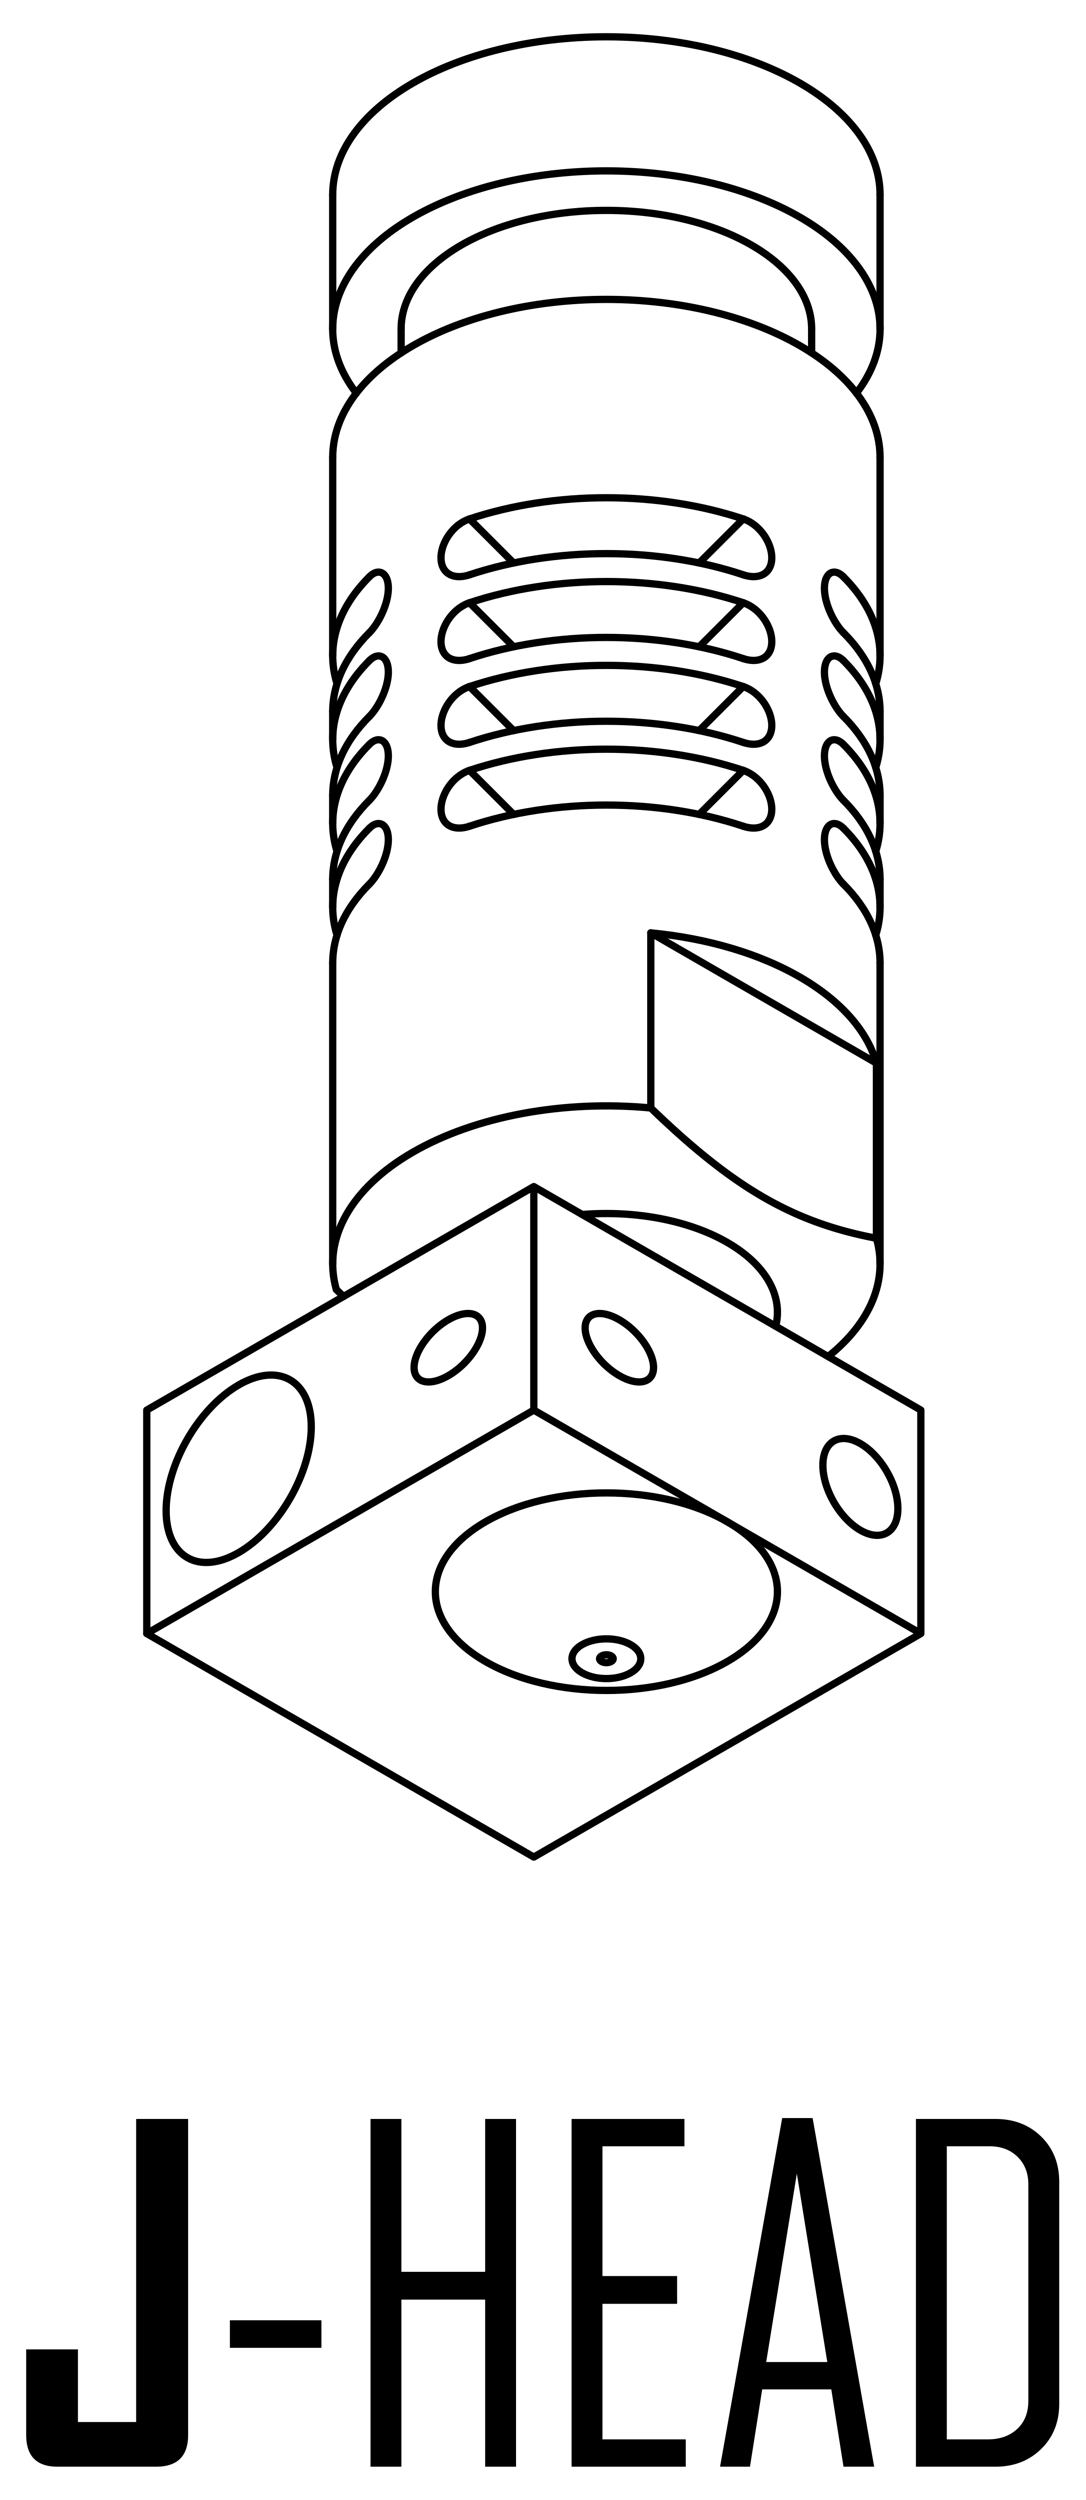 <?xml version="1.0" encoding="utf-8"?>
<!-- Generator: Adobe Illustrator 22.1.0, SVG Export Plug-In . SVG Version: 6.00 Build 0)  -->
<svg version="1.1" id="Layer_1" xmlns="http://www.w3.org/2000/svg" xmlns:xlink="http://www.w3.org/1999/xlink" x="0px" y="0px"
	 viewBox="0 0 845.745 1946.69" style="enable-background:new 0 0 845.745 1946.69;" xml:space="preserve">
<style type="text/css">
	.st0{fill:none;stroke:#000000;stroke-width:5.669;stroke-linecap:round;stroke-linejoin:round;stroke-miterlimit:10;}
</style>
<polygon style="fill:none;" points="-431.715,943.299 -424.362,943.299 -424.362,943.299 -431.715,943.299 "/>
<g>
	<path class="st0" d="M468.468,1293.7c2.08,1.202,5.453,1.202,7.533,0c2.08-1.202,2.08-3.15,0-4.351
		c-2.08-1.202-5.453-1.202-7.533,0C466.388,1290.55,466.388,1292.498,468.468,1293.7"/>
	<path class="st0" d="M699.238,1174.605c0.001-18.621-13.07-41.263-29.197-50.574c-16.126-9.31-29.2-1.763-29.202,16.858
		c-0.001,18.621,13.07,41.263,29.197,50.574C686.162,1200.774,699.236,1193.226,699.238,1174.605"/>
	<polyline class="st0" points="322.474,1064.756 322.482,1064.291 322.499,1063.822 322.529,1063.344 322.571,1062.862 
		322.622,1062.371 322.69,1061.876 322.766,1061.377 322.854,1060.87 322.956,1060.358 323.07,1059.842 323.193,1059.322 
		323.328,1058.797 323.476,1058.269 323.633,1057.736 323.806,1057.198 323.988,1056.657 324.178,1056.116 324.381,1055.566 
		324.597,1055.021 324.825,1054.466 325.062,1053.912 325.307,1053.354 325.565,1052.796 325.836,1052.238 326.115,1051.675 
		326.403,1051.117 326.703,1050.554 327.012,1049.988 327.333,1049.425 327.663,1048.863 328.002,1048.3 328.348,1047.738 
		328.708,1047.175 329.076,1046.613 329.448,1046.054 329.833,1045.496 330.226,1044.938 330.628,1044.384 331.038,1043.83 
		331.457,1043.28 331.884,1042.734 332.315,1042.189 332.759,1041.647 333.208,1041.11 333.66,1040.578 334.125,1040.045 
		334.595,1039.52 335.069,1039 335.551,1038.484 336.041,1037.972 336.532,1037.465 337.035,1036.961 337.539,1036.467 
		338.05,1035.976 338.562,1035.494 339.082,1035.016 339.607,1034.542 340.135,1034.077 340.668,1033.62 341.205,1033.168 
		341.747,1032.724 342.288,1032.288 342.834,1031.861 343.383,1031.438 343.938,1031.028 344.491,1030.622 345.046,1030.224 
		345.604,1029.839 346.162,1029.459 346.725,1029.091 347.287,1028.727 347.85,1028.376 348.412,1028.033 348.975,1027.703 
		349.537,1027.378 350.104,1027.065 350.666,1026.765 351.229,1026.469 351.787,1026.185 352.35,1025.915 352.908,1025.652 
		353.466,1025.403 354.02,1025.162 354.574,1024.933 355.124,1024.714 355.67,1024.506 356.215,1024.307 356.756,1024.121 
		357.294,1023.948 357.831,1023.787 358.359,1023.635 358.888,1023.495 359.408,1023.368 359.924,1023.25 360.44,1023.144 
		360.948,1023.051 361.447,1022.971 361.946,1022.903 362.436,1022.844 362.923,1022.798 363.401,1022.764 363.874,1022.743 
		364.34,1022.734 364.796,1022.734 365.249,1022.747 365.693,1022.772 366.133,1022.81 366.564,1022.861 366.983,1022.924 
		367.397,1022.996 367.803,1023.081 368.201,1023.178 368.59,1023.284 368.971,1023.407 369.343,1023.538 369.702,1023.681 
		370.058,1023.838 370.4,1024.003 370.734,1024.181 371.06,1024.371 371.373,1024.57 371.677,1024.781 371.973,1025.001 
		372.257,1025.234 372.532,1025.479 372.794,1025.733 373.048,1025.999 373.289,1026.274 373.521,1026.562 373.741,1026.858 
		373.953,1027.162 374.151,1027.479 374.338,1027.805 374.515,1028.139 374.676,1028.486 374.832,1028.841 374.972,1029.205 
		375.103,1029.577 375.221,1029.958 375.327,1030.351 375.424,1030.749 375.505,1031.155 375.577,1031.569 375.636,1031.992 
		375.682,1032.423 375.721,1032.863 375.742,1033.307 375.754,1033.764 375.754,1034.221 375.742,1034.69 375.721,1035.164 
		375.682,1035.642 375.636,1036.128 375.577,1036.623 375.505,1037.118 375.424,1037.621 375.327,1038.129 375.221,1038.645 
		375.103,1039.161 374.972,1039.685 374.832,1040.214 374.676,1040.742 374.515,1041.28 374.338,1041.817 374.151,1042.358 
		373.953,1042.904 373.741,1043.453 373.521,1044.003 373.289,1044.557 373.048,1045.111 372.794,1045.67 372.532,1046.228 
		372.257,1046.79 371.973,1047.349 371.677,1047.911 371.373,1048.474 371.06,1049.04 370.734,1049.603 370.4,1050.165 
		370.058,1050.728 369.702,1051.29 369.343,1051.853 368.971,1052.415 368.59,1052.974 368.201,1053.532 367.803,1054.086 
		367.397,1054.64 366.983,1055.19 366.564,1055.739 366.133,1056.285 365.693,1056.826 365.249,1057.368 364.796,1057.905 
		364.34,1058.433 363.874,1058.962 363.401,1059.487 362.923,1060.007 362.436,1060.519 361.946,1061.03 361.447,1061.534 
		360.948,1062.033 360.44,1062.527 359.924,1063.014 359.408,1063.496 358.888,1063.97 358.359,1064.435 357.831,1064.9 
		357.294,1065.353 356.756,1065.801 356.215,1066.241 355.67,1066.672 355.124,1067.099 354.574,1067.514 354.02,1067.924 
		353.466,1068.322 352.908,1068.715 352.35,1069.1 351.787,1069.472 351.229,1069.84 350.666,1070.195 350.104,1070.542 
		349.537,1070.88 348.975,1071.206 348.412,1071.523 347.85,1071.832 347.287,1072.132 346.725,1072.42 346.162,1072.695 
		345.604,1072.965 345.046,1073.219 344.491,1073.464 343.938,1073.701 343.383,1073.925 342.834,1074.137 342.288,1074.34 
		341.747,1074.53 341.205,1074.712 340.668,1074.881 340.135,1075.038 339.607,1075.182 339.082,1075.317 338.562,1075.439 
		338.05,1075.549 337.539,1075.647 337.035,1075.735 336.532,1075.812 336.041,1075.875 335.551,1075.926 335.069,1075.968 
		334.595,1075.994 334.125,1076.01 333.66,1076.015 333.208,1076.006 332.759,1075.985 332.315,1075.955 331.884,1075.913 
		331.457,1075.854 331.038,1075.791 330.628,1075.71 330.226,1075.617 329.833,1075.516 329.448,1075.401 329.076,1075.275 
		328.708,1075.139 328.348,1074.987 328.002,1074.826 327.663,1074.657 327.333,1074.471 327.012,1074.276 326.703,1074.073 
		326.403,1073.858 326.115,1073.629 325.836,1073.388 325.565,1073.139 325.307,1072.881 325.062,1072.61 324.825,1072.331 
		324.597,1072.039 324.381,1071.739 324.178,1071.426 323.988,1071.104 323.806,1070.775 323.633,1070.432 323.476,1070.085 
		323.328,1069.726 323.193,1069.358 323.07,1068.977 322.956,1068.592 322.854,1068.199 322.766,1067.797 322.69,1067.383 
		322.622,1066.964 322.571,1066.537 322.529,1066.101 322.499,1065.661 322.482,1065.213 322.474,1064.756 	"/>
	<polyline class="st0" points="508.964,1064.756 508.956,1065.213 508.939,1065.661 508.909,1066.101 508.867,1066.537 
		508.816,1066.964 508.749,1067.383 508.672,1067.797 508.584,1068.199 508.482,1068.592 508.368,1068.977 508.245,1069.358 
		508.11,1069.726 507.962,1070.085 507.805,1070.432 507.632,1070.775 507.45,1071.104 507.26,1071.426 507.057,1071.739 
		506.841,1072.039 506.613,1072.331 506.376,1072.61 506.131,1072.881 505.873,1073.139 505.602,1073.388 505.323,1073.629 
		505.035,1073.858 504.735,1074.073 504.426,1074.276 504.105,1074.471 503.775,1074.657 503.437,1074.826 503.09,1074.987 
		502.73,1075.139 502.362,1075.275 501.99,1075.401 501.605,1075.516 501.212,1075.617 500.81,1075.71 500.4,1075.791 
		499.981,1075.854 499.554,1075.913 499.123,1075.955 498.679,1075.985 498.23,1076.006 497.778,1076.015 497.313,1076.01 
		496.843,1075.994 496.369,1075.968 495.887,1075.926 495.397,1075.875 494.906,1075.812 494.403,1075.735 493.899,1075.647 
		493.388,1075.549 492.876,1075.439 492.356,1075.317 491.831,1075.182 491.303,1075.038 490.77,1074.881 490.233,1074.712 
		489.691,1074.53 489.15,1074.34 488.604,1074.137 488.055,1073.925 487.501,1073.701 486.947,1073.464 486.393,1073.219 
		485.834,1072.965 485.276,1072.695 484.714,1072.42 484.151,1072.132 483.588,1071.832 483.026,1071.523 482.464,1071.206 
		481.901,1070.88 481.334,1070.542 480.772,1070.195 480.209,1069.84 479.651,1069.472 479.089,1069.1 478.53,1068.715 
		477.972,1068.322 477.418,1067.924 476.864,1067.514 476.314,1067.099 475.769,1066.672 475.223,1066.241 474.682,1065.801 
		474.145,1065.353 473.607,1064.9 473.079,1064.435 472.55,1063.97 472.03,1063.496 471.514,1063.014 470.998,1062.527 
		470.49,1062.033 469.991,1061.534 469.492,1061.03 469.002,1060.519 468.515,1060.007 468.037,1059.487 467.564,1058.962 
		467.099,1058.433 466.642,1057.905 466.189,1057.368 465.745,1056.826 465.305,1056.285 464.874,1055.739 464.455,1055.19 
		464.041,1054.64 463.635,1054.086 463.237,1053.532 462.848,1052.974 462.467,1052.415 462.095,1051.853 461.736,1051.29 
		461.381,1050.728 461.038,1050.165 460.704,1049.603 460.378,1049.04 460.065,1048.474 459.761,1047.911 459.465,1047.349 
		459.181,1046.79 458.906,1046.228 458.644,1045.67 458.39,1045.111 458.149,1044.557 457.917,1044.003 457.697,1043.453 
		457.485,1042.904 457.287,1042.358 457.1,1041.817 456.923,1041.28 456.762,1040.742 456.606,1040.214 456.466,1039.685 
		456.335,1039.161 456.217,1038.645 456.111,1038.129 456.014,1037.621 455.933,1037.118 455.861,1036.623 455.802,1036.128 
		455.756,1035.642 455.717,1035.164 455.696,1034.69 455.684,1034.221 455.684,1033.764 455.696,1033.307 455.717,1032.863 
		455.756,1032.423 455.802,1031.992 455.861,1031.569 455.933,1031.155 456.014,1030.749 456.111,1030.351 456.217,1029.958 
		456.335,1029.577 456.466,1029.205 456.606,1028.841 456.762,1028.486 456.923,1028.139 457.1,1027.805 457.287,1027.479 
		457.485,1027.162 457.697,1026.858 457.917,1026.562 458.149,1026.274 458.39,1025.999 458.644,1025.733 458.906,1025.479 
		459.181,1025.234 459.465,1025.001 459.761,1024.781 460.065,1024.57 460.378,1024.371 460.704,1024.181 461.038,1024.003 
		461.381,1023.838 461.736,1023.681 462.095,1023.538 462.467,1023.407 462.848,1023.284 463.237,1023.178 463.635,1023.081 
		464.041,1022.996 464.455,1022.924 464.874,1022.861 465.305,1022.81 465.745,1022.772 466.189,1022.747 466.642,1022.734 
		467.099,1022.734 467.564,1022.743 468.037,1022.764 468.515,1022.798 469.002,1022.844 469.492,1022.903 469.991,1022.971 
		470.49,1023.051 470.998,1023.144 471.514,1023.25 472.03,1023.368 472.55,1023.495 473.079,1023.635 473.607,1023.787 
		474.145,1023.948 474.682,1024.121 475.223,1024.307 475.769,1024.506 476.314,1024.714 476.864,1024.933 477.418,1025.162 
		477.972,1025.403 478.53,1025.652 479.089,1025.915 479.651,1026.185 480.209,1026.469 480.772,1026.765 481.334,1027.065 
		481.901,1027.378 482.464,1027.703 483.026,1028.033 483.588,1028.376 484.151,1028.727 484.714,1029.091 485.276,1029.459 
		485.834,1029.839 486.393,1030.224 486.947,1030.622 487.501,1031.028 488.055,1031.438 488.604,1031.861 489.15,1032.288 
		489.691,1032.724 490.233,1033.168 490.77,1033.62 491.303,1034.077 491.831,1034.542 492.356,1035.016 492.876,1035.494 
		493.388,1035.976 493.899,1036.467 494.403,1036.961 494.906,1037.465 495.397,1037.972 495.887,1038.484 496.369,1039 
		496.843,1039.52 497.313,1040.045 497.778,1040.578 498.23,1041.11 498.679,1041.647 499.123,1042.189 499.554,1042.734 
		499.981,1043.28 500.4,1043.83 500.81,1044.384 501.212,1044.938 501.605,1045.496 501.99,1046.054 502.362,1046.613 
		502.73,1047.175 503.09,1047.738 503.437,1048.3 503.775,1048.863 504.105,1049.425 504.426,1049.988 504.735,1050.554 
		505.035,1051.117 505.323,1051.675 505.602,1052.238 505.873,1052.796 506.131,1053.354 506.376,1053.912 506.613,1054.466 
		506.841,1055.021 507.057,1055.566 507.26,1056.116 507.45,1056.657 507.632,1057.198 507.805,1057.736 507.962,1058.269 
		508.11,1058.797 508.245,1059.322 508.368,1059.842 508.482,1060.358 508.584,1060.87 508.672,1061.377 508.749,1061.876 
		508.816,1062.371 508.867,1062.862 508.909,1063.344 508.939,1063.822 508.956,1064.291 508.964,1064.756 	"/>
	<path class="st0" d="M242.408,1110.979c-0.001-36.04-25.304-50.648-56.515-32.627s-56.512,61.847-56.511,97.887
		c0.001,36.04,25.304,50.648,56.515,32.626S242.409,1147.019,242.408,1110.979"/>
	<path class="st0" d="M453.288,1302.462c10.464,6.041,27.429,6.041,37.893,0c10.464-6.041,10.464-15.835,0-21.876
		c-10.464-6.041-27.429-6.041-37.893,0C442.824,1286.627,442.824,1296.421,453.288,1302.462"/>
	<path class="st0" d="M378.043,1293.7c52.021,30.034,136.363,30.034,188.384,0c52.021-30.034,52.021-78.729,0-108.764
		c-52.021-30.034-136.363-30.034-188.384,0C326.022,1214.97,326.022,1263.666,378.043,1293.7"/>
	<polyline class="st0" points="717.13,1271.949 566.423,1184.94 415.721,1097.931 415.721,923.908 717.13,1097.931 717.13,1271.949 
		415.721,1445.967 114.308,1271.949 114.308,1097.931 415.721,923.908 	"/>
	<line class="st0" x1="415.721" y1="1097.931" x2="114.308" y2="1271.949"/>
	<path class="st0" d="M685.364,151.693c0-67.958-95.421-123.049-213.129-123.049S259.106,83.736,259.106,151.693"/>
	<path class="st0" d="M666.955,306.132c39.776-51.607,13.585-112.222-63.516-146.995s-185.307-34.773-262.408,0
		s-103.292,95.388-63.516,146.995"/>
	<path class="st0" d="M632.083,256.106c0-50.97-71.566-92.289-159.848-92.289s-159.848,41.319-159.848,92.289"/>
	<path class="st0" d="M604.104,1032.669c5.929-23.964-8.029-48.141-37.677-65.258c-29.647-17.117-71.523-25.176-113.03-21.753"/>
	<path class="st0" d="M506.818,862.7c-67.757-6.433-136.733,6.376-185.288,34.409c-48.555,28.033-70.742,67.856-59.599,106.975"/>
	<polyline class="st0" points="267.535,1009.463 266.846,1008.807 266.152,1008.143 265.455,1007.479 264.757,1006.811 
		264.055,1006.138 263.348,1005.462 262.642,1004.777 261.927,1004.091 	"/>
	<path class="st0" d="M644.919,1056.239c33.296-26.574,46.838-59.723,37.62-92.087"/>
	<polyline class="st0" points="506.828,862.702 507.67,863.514 508.507,864.322 509.341,865.121 510.174,865.916 510.998,866.703 
		511.819,867.485 512.639,868.264 513.451,869.038 514.264,869.803 515.071,870.56 515.871,871.317 516.67,872.066 517.469,872.806 
		518.26,873.546 519.047,874.278 519.833,875.005 520.616,875.728 521.394,876.443 522.168,877.154 522.938,877.86 523.707,878.562 
		524.473,879.26 525.234,879.949 525.991,880.639 526.748,881.319 527.501,881.996 528.25,882.669 528.998,883.337 529.743,884.001 
		530.483,884.656 531.223,885.312 531.959,885.959 532.69,886.606 533.418,887.245 534.145,887.883 534.873,888.513 
		536.315,889.765 537.745,890.996 539.17,892.214 540.582,893.415 541.986,894.599 543.378,895.767 544.765,896.921 
		546.144,898.059 547.514,899.184 548.876,900.292 550.229,901.387 551.578,902.466 552.919,903.532 554.251,904.585 
		555.579,905.625 556.903,906.653 558.219,907.664 559.525,908.666 560.828,909.656 562.126,910.633 563.421,911.597 
		564.71,912.548 565.992,913.487 567.269,914.418 568.546,915.331 569.815,916.241 571.084,917.133 572.349,918.021 
		573.605,918.892 574.861,919.755 576.117,920.61 577.364,921.451 578.616,922.284 579.86,923.109 581.103,923.921 582.342,924.725 
		583.581,925.52 584.821,926.302 586.056,927.08 587.291,927.846 588.526,928.603 589.756,929.351 590.991,930.092 592.222,930.823 
		593.453,931.546 594.683,932.261 595.914,932.967 597.145,933.665 598.376,934.359 599.606,935.04 600.841,935.712 
		602.072,936.381 603.307,937.04 604.546,937.692 605.781,938.334 607.02,938.973 608.264,939.603 609.507,940.225 610.75,940.838 
		611.998,941.447 613.25,942.048 614.502,942.644 615.758,943.232 617.018,943.811 618.283,944.387 619.547,944.953 620.82,945.512 
		622.093,946.07 623.375,946.615 624.656,947.157 625.946,947.694 627.236,948.223 628.535,948.747 629.837,949.263 
		631.148,949.775 632.464,950.278 633.783,950.777 635.111,951.268 636.448,951.758 637.784,952.236 639.133,952.714 
		640.487,953.183 641.853,953.649 643.219,954.105 644.597,954.558 645.985,955.006 647.38,955.45 648.784,955.886 650.197,956.317 
		651.618,956.74 653.052,957.163 654.494,957.578 655.217,957.781 655.945,957.984 656.676,958.187 657.408,958.39 658.144,958.589 
		658.88,958.787 659.624,958.986 660.368,959.181 661.113,959.375 661.861,959.57 662.614,959.764 663.371,959.955 664.133,960.141 
		664.894,960.331 665.659,960.517 666.425,960.703 667.199,960.889 667.973,961.071 668.751,961.253 669.533,961.435 
		670.316,961.612 671.107,961.79 671.898,961.968 672.693,962.141 673.492,962.319 674.296,962.488 675.103,962.661 
		675.911,962.831 676.727,963 677.544,963.169 678.368,963.334 679.193,963.499 680.022,963.664 680.859,963.824 681.697,963.989 
		682.538,964.146 	"/>
	<path class="st0" d="M685.364,356.167c0-67.958-95.421-123.049-213.129-123.049s-213.129,55.091-213.129,123.049"/>
	<path class="st0" d="M287.657,449.091c-25.169,25.171-34.093,54.672-25.192,83.278"/>
	<polyline class="st0" points="287.658,449.086 287.971,448.778 288.293,448.482 288.618,448.198 288.944,447.923 289.274,447.661 
		289.604,447.412 289.938,447.179 290.276,446.955 290.61,446.748 290.949,446.553 291.287,446.375 291.625,446.211 
		291.964,446.062 292.298,445.931 292.467,445.872 292.636,445.817 292.801,445.762 292.97,445.716 293.135,445.673 293.3,445.635 
		293.465,445.597 293.63,445.568 293.956,445.517 294.281,445.487 294.603,445.47 294.92,445.47 295.233,445.483 295.538,445.513 
		295.842,445.559 296.138,445.618 296.434,445.695 296.717,445.783 297.001,445.885 297.272,446.003 297.538,446.134 297.8,446.282 
		298.054,446.439 298.303,446.617 298.549,446.807 298.79,447.014 299.027,447.234 299.259,447.471 299.483,447.72 299.703,447.987 
		299.915,448.266 300.122,448.562 300.321,448.871 300.515,449.192 300.697,449.526 300.875,449.877 300.959,450.059 
		301.04,450.241 301.12,450.427 301.196,450.617 301.272,450.812 301.344,451.007 301.416,451.209 301.484,451.413 301.615,451.823 
		301.733,452.25 301.843,452.686 301.945,453.134 302.038,453.586 302.118,454.052 302.19,454.525 302.254,455.003 302.304,455.489 
		302.347,455.984 302.38,456.479 302.406,456.982 302.423,457.49 302.427,458.002 302.423,458.522 302.406,459.051 302.38,459.588 
		302.347,460.137 302.304,460.696 302.254,461.263 302.19,461.838 302.118,462.421 302.038,463.009 301.945,463.606 
		301.843,464.206 301.733,464.811 301.615,465.424 301.484,466.037 301.416,466.346 301.344,466.655 301.272,466.964 
		301.196,467.276 301.12,467.585 301.04,467.898 300.959,468.207 300.875,468.52 300.697,469.146 300.515,469.772 300.321,470.393 
		300.122,471.015 299.915,471.637 299.703,472.259 299.483,472.872 299.259,473.485 299.027,474.094 298.79,474.695 
		298.549,475.291 298.303,475.883 298.054,476.467 297.8,477.042 297.538,477.617 297.272,478.188 297.001,478.763 296.717,479.334 
		296.434,479.905 296.138,480.476 295.842,481.043 295.538,481.605 295.233,482.164 294.92,482.718 294.603,483.267 
		294.281,483.809 293.956,484.346 293.63,484.875 293.465,485.137 293.3,485.395 293.135,485.653 292.97,485.907 292.801,486.16 
		292.636,486.41 292.467,486.655 292.298,486.9 291.964,487.383 291.625,487.856 291.287,488.317 290.949,488.77 290.61,489.21 
		290.276,489.637 289.938,490.051 289.604,490.453 289.274,490.846 288.944,491.223 288.618,491.587 288.293,491.937 
		287.971,492.272 287.658,492.593 	"/>
	<path class="st0" d="M287.657,492.593c-18.704,18.705-28.55,39.923-28.55,61.521"/>
	<path class="st0" d="M287.657,514.349c-25.169,25.171-34.093,54.672-25.192,83.278"/>
	<polyline class="st0" points="287.658,514.344 287.971,514.036 288.293,513.74 288.618,513.452 288.944,513.181 289.274,512.919 
		289.604,512.669 289.938,512.437 290.276,512.213 290.61,512.005 290.949,511.811 291.287,511.633 291.625,511.468 291.964,511.32 
		292.298,511.189 292.467,511.13 292.636,511.071 292.801,511.02 292.97,510.973 293.135,510.931 293.3,510.889 293.465,510.855 
		293.63,510.825 293.956,510.775 294.281,510.745 294.603,510.728 294.92,510.724 295.233,510.741 295.538,510.771 295.842,510.817 
		296.138,510.876 296.434,510.952 296.717,511.041 297.001,511.143 297.272,511.261 297.538,511.392 297.8,511.54 298.054,511.697 
		298.303,511.874 298.549,512.065 298.79,512.268 299.027,512.492 299.259,512.729 299.483,512.978 299.703,513.245 
		299.915,513.524 300.122,513.816 300.321,514.124 300.515,514.45 300.697,514.784 300.875,515.135 300.959,515.317 301.04,515.499 
		301.12,515.685 301.196,515.875 301.272,516.07 301.344,516.264 301.416,516.463 301.484,516.666 301.615,517.081 301.733,517.508 
		301.843,517.943 301.945,518.392 302.038,518.844 302.118,519.309 302.19,519.783 302.254,520.261 302.304,520.747 
		302.347,521.238 302.38,521.737 302.406,522.24 302.423,522.748 302.427,523.26 302.423,523.78 302.406,524.308 302.38,524.846 
		302.347,525.395 302.304,525.954 302.254,526.52 302.19,527.096 302.118,527.679 302.038,528.267 301.945,528.863 301.843,529.464 
		301.733,530.069 301.615,530.682 301.484,531.295 301.416,531.604 301.344,531.913 301.272,532.221 301.196,532.53 301.12,532.843 
		301.04,533.156 300.959,533.465 300.875,533.778 300.697,534.404 300.515,535.026 300.321,535.651 300.122,536.273 
		299.915,536.895 299.703,537.517 299.483,538.13 299.259,538.743 299.027,539.352 298.79,539.953 298.549,540.549 298.303,541.141 
		298.054,541.725 297.8,542.3 297.538,542.875 297.272,543.446 297.001,544.021 296.717,544.592 296.434,545.163 296.138,545.734 
		295.842,546.297 295.538,546.863 295.233,547.422 294.92,547.976 294.603,548.525 294.281,549.067 293.956,549.604 293.63,550.133 
		293.465,550.391 293.3,550.653 293.135,550.906 292.97,551.164 292.801,551.414 292.636,551.668 292.467,551.913 292.298,552.158 
		291.964,552.64 291.625,553.114 291.287,553.575 290.949,554.028 290.61,554.468 290.276,554.895 289.938,555.309 289.604,555.711 
		289.274,556.104 288.944,556.481 288.618,556.844 288.293,557.191 287.971,557.53 287.658,557.851 	"/>
	<path class="st0" d="M287.657,557.851c-18.704,18.705-28.55,39.923-28.55,61.521"/>
	<path class="st0" d="M287.657,579.607c-25.169,25.171-34.093,54.672-25.192,83.278"/>
	<polyline class="st0" points="287.658,579.602 287.971,579.293 288.293,578.997 288.618,578.71 288.944,578.439 289.274,578.177 
		289.604,577.927 289.938,577.69 290.276,577.471 290.61,577.263 290.949,577.069 291.287,576.891 291.625,576.726 291.964,576.578 
		292.298,576.447 292.467,576.388 292.636,576.329 292.801,576.278 292.97,576.231 293.135,576.189 293.3,576.147 293.465,576.113 
		293.63,576.083 293.956,576.033 294.281,575.999 294.603,575.982 294.92,575.982 295.233,575.999 295.538,576.028 295.842,576.075 
		296.138,576.134 296.434,576.21 296.717,576.299 297.001,576.401 297.272,576.519 297.538,576.65 297.8,576.794 298.054,576.955 
		298.303,577.132 298.549,577.323 298.79,577.526 299.027,577.75 299.259,577.982 299.483,578.236 299.703,578.503 299.915,578.782 
		300.122,579.073 300.321,579.382 300.515,579.708 300.697,580.042 300.875,580.393 300.959,580.571 301.04,580.757 301.12,580.943 
		301.196,581.133 301.272,581.328 301.344,581.522 301.416,581.721 301.484,581.924 301.615,582.339 301.733,582.766 
		301.843,583.201 301.945,583.645 302.038,584.102 302.118,584.567 302.19,585.037 302.254,585.519 302.304,586.005 
		302.347,586.496 302.38,586.995 302.406,587.498 302.423,588.006 302.427,588.518 302.423,589.034 302.406,589.566 302.38,590.103 
		302.347,590.653 302.304,591.212 302.254,591.778 302.19,592.353 302.118,592.937 302.038,593.525 301.945,594.121 
		301.843,594.722 301.733,595.327 301.615,595.936 301.484,596.553 301.416,596.862 301.344,597.171 301.272,597.479 
		301.196,597.788 301.12,598.101 301.04,598.41 300.959,598.723 300.875,599.036 300.697,599.662 300.515,600.283 300.321,600.909 
		300.122,601.531 299.915,602.153 299.703,602.77 299.483,603.388 299.259,604.001 299.027,604.61 298.79,605.21 298.549,605.807 
		298.303,606.399 298.054,606.983 297.8,607.558 297.538,608.129 297.272,608.704 297.001,609.279 296.717,609.85 296.434,610.421 
		296.138,610.988 295.842,611.554 295.538,612.117 295.233,612.679 294.92,613.233 294.603,613.779 294.281,614.325 
		293.956,614.857 293.63,615.386 293.465,615.648 293.3,615.911 293.135,616.164 292.97,616.422 292.801,616.672 292.636,616.921 
		292.467,617.171 292.298,617.416 291.964,617.898 291.625,618.372 291.287,618.833 290.949,619.286 290.61,619.725 
		290.276,620.153 289.938,620.567 289.604,620.969 289.274,621.358 288.944,621.739 288.618,622.102 288.293,622.449 
		287.971,622.787 287.658,623.109 	"/>
	<path class="st0" d="M287.657,623.109c-18.704,18.705-28.55,39.923-28.55,61.521"/>
	<path class="st0" d="M287.657,644.86c-25.169,25.171-34.093,54.672-25.192,83.278"/>
	<polyline class="st0" points="287.658,644.86 287.971,644.551 288.293,644.255 288.618,643.968 288.944,643.697 289.274,643.435 
		289.604,643.185 289.938,642.948 290.276,642.728 290.61,642.521 290.949,642.327 291.287,642.149 291.625,641.984 
		291.964,641.836 292.298,641.705 292.467,641.642 292.636,641.587 292.801,641.536 292.97,641.489 293.135,641.443 293.3,641.405 
		293.465,641.371 293.63,641.341 293.956,641.291 294.281,641.257 294.603,641.24 294.92,641.24 295.233,641.257 295.538,641.286 
		295.842,641.333 296.138,641.392 296.434,641.464 296.717,641.557 297.001,641.659 297.272,641.777 297.538,641.908 297.8,642.052 
		298.054,642.212 298.303,642.386 298.549,642.576 298.79,642.783 299.027,643.003 299.259,643.24 299.483,643.494 299.703,643.756 
		299.915,644.04 300.122,644.331 300.321,644.64 300.515,644.962 300.697,645.3 300.875,645.651 300.959,645.829 301.04,646.015 
		301.12,646.201 301.196,646.391 301.272,646.586 301.344,646.78 301.416,646.979 301.484,647.182 301.615,647.596 301.733,648.024 
		301.843,648.459 301.945,648.903 302.038,649.36 302.118,649.825 302.19,650.295 302.254,650.777 302.304,651.263 302.347,651.754 
		302.38,652.253 302.406,652.756 302.423,653.264 302.427,653.775 302.423,654.291 302.406,654.82 302.38,655.361 302.347,655.911 
		302.304,656.469 302.254,657.036 302.19,657.611 302.118,658.195 302.038,658.783 301.945,659.379 301.843,659.98 301.733,660.585 
		301.615,661.194 301.484,661.811 301.416,662.116 301.344,662.428 301.272,662.737 301.196,663.046 301.12,663.359 301.04,663.668 
		300.959,663.981 300.875,664.294 300.697,664.915 300.515,665.541 300.321,666.167 300.122,666.789 299.915,667.411 
		299.703,668.028 299.483,668.646 299.259,669.259 299.027,669.864 298.79,670.468 298.549,671.065 298.303,671.657 298.054,672.24 
		297.8,672.816 297.538,673.387 297.272,673.962 297.001,674.533 296.717,675.108 296.434,675.679 296.138,676.246 295.842,676.812 
		295.538,677.375 295.233,677.933 294.92,678.487 294.603,679.037 294.281,679.583 293.956,680.115 293.63,680.644 293.465,680.906 
		293.3,681.164 293.135,681.422 292.97,681.676 292.801,681.93 292.636,682.179 292.467,682.429 292.298,682.674 291.964,683.156 
		291.625,683.63 291.287,684.091 290.949,684.543 290.61,684.979 290.276,685.406 289.938,685.825 289.604,686.227 289.274,686.616 
		288.944,686.992 288.618,687.356 288.293,687.707 287.971,688.045 287.658,688.367 	"/>
	<path class="st0" d="M287.657,688.367c-18.704,18.705-28.55,39.923-28.55,61.521"/>
	<line class="st0" x1="506.828" y1="726.358" x2="506.828" y2="862.702"/>
	<path class="st0" d="M682.539,827.808c-14.832-52.074-85.526-92.889-175.721-101.452"/>
	<line class="st0" x1="682.538" y1="964.146" x2="682.538" y2="827.802"/>
	<polyline class="st0" points="656.812,492.593 656.494,492.272 656.173,491.937 655.852,491.587 655.526,491.223 655.196,490.846 
		654.862,490.453 654.528,490.051 654.194,489.637 653.855,489.21 653.517,488.77 653.183,488.317 652.845,487.856 652.506,487.383 
		652.168,486.9 651.999,486.655 651.834,486.41 651.665,486.16 651.5,485.907 651.33,485.653 651.166,485.395 651.001,485.137 
		650.836,484.875 650.51,484.346 650.184,483.809 649.867,483.267 649.55,482.718 649.237,482.164 648.928,481.605 648.624,481.043 
		648.328,480.476 648.036,479.905 647.748,479.334 647.469,478.763 647.194,478.188 646.928,477.617 646.67,477.042 
		646.416,476.467 646.167,475.883 645.917,475.291 645.676,474.695 645.439,474.094 645.211,473.485 644.982,472.872 
		644.762,472.259 644.551,471.637 644.344,471.015 644.145,470.393 643.955,469.772 643.768,469.146 643.595,468.52 
		643.511,468.207 643.426,467.898 643.346,467.585 643.269,467.276 643.193,466.964 643.121,466.655 643.05,466.346 
		642.982,466.037 642.855,465.424 642.732,464.811 642.622,464.206 642.521,463.606 642.432,463.009 642.352,462.421 
		642.276,461.838 642.216,461.263 642.161,460.696 642.119,460.137 642.085,459.588 642.06,459.051 642.047,458.522 
		642.043,458.002 642.047,457.49 642.06,456.982 642.085,456.479 642.119,455.984 642.161,455.489 642.216,455.003 642.276,454.525 
		642.352,454.052 642.432,453.586 642.521,453.134 642.622,452.686 642.732,452.25 642.855,451.823 642.982,451.413 643.05,451.209 
		643.121,451.007 643.193,450.812 643.269,450.617 643.346,450.427 643.426,450.241 643.511,450.059 643.595,449.877 
		643.768,449.526 643.955,449.192 644.145,448.871 644.344,448.562 644.551,448.266 644.762,447.987 644.982,447.72 
		645.211,447.471 645.439,447.234 645.676,447.014 645.917,446.807 646.167,446.617 646.416,446.439 646.67,446.282 
		646.928,446.134 647.194,446.003 647.469,445.885 647.748,445.783 648.036,445.695 648.328,445.618 648.624,445.559 
		648.928,445.513 649.237,445.483 649.55,445.47 649.867,445.47 650.184,445.487 650.51,445.517 650.836,445.568 651.001,445.597 
		651.166,445.635 651.33,445.673 651.5,445.716 651.665,445.762 651.834,445.817 651.999,445.872 652.168,445.931 652.506,446.062 
		652.845,446.211 653.183,446.375 653.517,446.553 653.855,446.748 654.194,446.955 654.528,447.179 654.862,447.412 
		655.196,447.661 655.526,447.923 655.852,448.198 656.173,448.482 656.494,448.778 656.812,449.086 	"/>
	<path class="st0" d="M682.005,532.369c8.901-28.606-0.023-58.107-25.192-83.278"/>
	<path class="st0" d="M685.364,554.114c0-21.598-9.847-42.816-28.55-61.521"/>
	<polyline class="st0" points="656.812,557.851 656.494,557.53 656.173,557.191 655.852,556.844 655.526,556.481 655.196,556.104 
		654.862,555.711 654.528,555.309 654.194,554.895 653.855,554.468 653.517,554.028 653.183,553.575 652.845,553.114 
		652.506,552.64 652.168,552.158 651.999,551.913 651.834,551.668 651.665,551.414 651.5,551.164 651.33,550.906 651.166,550.653 
		651.001,550.391 650.836,550.133 650.51,549.604 650.184,549.067 649.867,548.525 649.55,547.976 649.237,547.422 648.928,546.863 
		648.624,546.297 648.328,545.734 648.036,545.163 647.748,544.592 647.469,544.021 647.194,543.446 646.928,542.875 646.67,542.3 
		646.416,541.725 646.167,541.141 645.917,540.549 645.676,539.953 645.439,539.352 645.211,538.743 644.982,538.13 
		644.762,537.517 644.551,536.895 644.344,536.273 644.145,535.651 643.955,535.026 643.768,534.404 643.595,533.778 
		643.511,533.465 643.426,533.156 643.346,532.843 643.269,532.53 643.193,532.221 643.121,531.913 643.05,531.604 642.982,531.295 
		642.855,530.682 642.732,530.069 642.622,529.464 642.521,528.863 642.432,528.267 642.352,527.679 642.276,527.096 
		642.216,526.52 642.161,525.954 642.119,525.395 642.085,524.846 642.06,524.308 642.047,523.78 642.043,523.26 642.047,522.748 
		642.06,522.24 642.085,521.737 642.119,521.238 642.161,520.747 642.216,520.261 642.276,519.783 642.352,519.309 642.432,518.844 
		642.521,518.392 642.622,517.943 642.732,517.508 642.855,517.081 642.982,516.666 643.05,516.463 643.121,516.264 643.193,516.07 
		643.269,515.875 643.346,515.685 643.426,515.499 643.511,515.317 643.595,515.135 643.768,514.784 643.955,514.45 
		644.145,514.124 644.344,513.816 644.551,513.524 644.762,513.245 644.982,512.978 645.211,512.729 645.439,512.492 
		645.676,512.268 645.917,512.065 646.167,511.874 646.416,511.697 646.67,511.54 646.928,511.392 647.194,511.261 647.469,511.143 
		647.748,511.041 648.036,510.952 648.328,510.876 648.624,510.817 648.928,510.771 649.237,510.741 649.55,510.724 
		649.867,510.728 650.184,510.745 650.51,510.775 650.836,510.825 651.001,510.855 651.166,510.889 651.33,510.931 651.5,510.973 
		651.665,511.02 651.834,511.071 651.999,511.13 652.168,511.189 652.506,511.32 652.845,511.468 653.183,511.633 653.517,511.811 
		653.855,512.005 654.194,512.213 654.528,512.437 654.862,512.669 655.196,512.919 655.526,513.181 655.852,513.452 
		656.173,513.74 656.494,514.036 656.812,514.344 	"/>
	<path class="st0" d="M682.005,597.627c8.901-28.606-0.023-58.107-25.192-83.278"/>
	<path class="st0" d="M685.364,619.372c0-21.598-9.847-42.816-28.55-61.521"/>
	<polyline class="st0" points="656.812,623.109 656.494,622.787 656.173,622.449 655.852,622.102 655.526,621.739 655.196,621.358 
		654.862,620.969 654.528,620.567 654.194,620.153 653.855,619.725 653.517,619.286 653.183,618.833 652.845,618.372 
		652.506,617.898 652.168,617.416 651.999,617.171 651.834,616.921 651.665,616.672 651.5,616.422 651.33,616.164 651.166,615.911 
		651.001,615.648 650.836,615.386 650.51,614.857 650.184,614.325 649.867,613.779 649.55,613.233 649.237,612.679 648.928,612.117 
		648.624,611.554 648.328,610.988 648.036,610.421 647.748,609.85 647.469,609.279 647.194,608.704 646.928,608.129 646.67,607.558 
		646.416,606.983 646.167,606.399 645.917,605.807 645.676,605.21 645.439,604.61 645.211,604.001 644.982,603.388 644.762,602.77 
		644.551,602.153 644.344,601.531 644.145,600.909 643.955,600.283 643.768,599.662 643.595,599.036 643.511,598.723 
		643.426,598.41 643.346,598.101 643.269,597.788 643.193,597.479 643.121,597.171 643.05,596.862 642.982,596.553 642.855,595.936 
		642.732,595.327 642.622,594.722 642.521,594.121 642.432,593.525 642.352,592.937 642.276,592.353 642.216,591.778 
		642.161,591.212 642.119,590.653 642.085,590.103 642.06,589.566 642.047,589.034 642.043,588.518 642.047,588.006 642.06,587.498 
		642.085,586.995 642.119,586.496 642.161,586.005 642.216,585.519 642.276,585.037 642.352,584.567 642.432,584.102 
		642.521,583.645 642.622,583.201 642.732,582.766 642.855,582.339 642.982,581.924 643.05,581.721 643.121,581.522 
		643.193,581.328 643.269,581.133 643.346,580.943 643.426,580.757 643.511,580.571 643.595,580.393 643.768,580.042 
		643.955,579.708 644.145,579.382 644.344,579.073 644.551,578.782 644.762,578.503 644.982,578.236 645.211,577.982 
		645.439,577.75 645.676,577.526 645.917,577.323 646.167,577.132 646.416,576.955 646.67,576.794 646.928,576.65 647.194,576.519 
		647.469,576.401 647.748,576.299 648.036,576.21 648.328,576.134 648.624,576.075 648.928,576.028 649.237,575.999 649.55,575.982 
		649.867,575.982 650.184,575.999 650.51,576.033 650.836,576.083 651.001,576.113 651.166,576.147 651.33,576.189 651.5,576.231 
		651.665,576.278 651.834,576.329 651.999,576.388 652.168,576.447 652.506,576.578 652.845,576.726 653.183,576.891 
		653.517,577.069 653.855,577.263 654.194,577.471 654.528,577.69 654.862,577.927 655.196,578.177 655.526,578.439 655.852,578.71 
		656.173,578.997 656.494,579.293 656.812,579.602 	"/>
	<path class="st0" d="M682.005,662.885c8.901-28.606-0.023-58.107-25.192-83.278"/>
	<path class="st0" d="M685.364,684.63c0-21.598-9.847-42.816-28.55-61.521"/>
	<polyline class="st0" points="365.668,643.325 365.122,643.502 364.576,643.667 364.022,643.82 363.473,643.963 362.919,644.099 
		362.364,644.217 361.815,644.327 361.261,644.424 360.711,644.509 360.161,644.581 359.62,644.64 359.074,644.687 358.537,644.72 
		358.004,644.737 357.742,644.742 357.48,644.742 357.217,644.742 356.955,644.733 356.697,644.725 356.443,644.712 
		356.185,644.695 355.936,644.674 355.433,644.623 354.942,644.56 354.456,644.479 353.982,644.391 353.513,644.285 
		353.056,644.171 352.607,644.04 352.168,643.9 351.74,643.744 351.326,643.579 350.92,643.405 350.522,643.215 350.142,643.02 
		349.77,642.809 349.41,642.589 349.055,642.352 348.708,642.103 348.37,641.84 348.04,641.565 347.718,641.278 347.405,640.978 
		347.101,640.665 346.809,640.339 346.526,639.996 346.255,639.65 345.993,639.286 345.743,638.909 345.507,638.525 
		345.392,638.326 345.278,638.127 345.172,637.924 345.067,637.717 344.965,637.51 344.868,637.298 344.775,637.087 
		344.682,636.871 344.508,636.431 344.348,635.983 344.2,635.526 344.069,635.061 343.946,634.587 343.836,634.105 343.743,633.623 
		343.658,633.128 343.591,632.633 343.531,632.134 343.489,631.631 343.46,631.123 343.438,630.612 343.434,630.1 343.438,629.584 
		343.46,629.055 343.489,628.518 343.531,627.977 343.591,627.427 343.658,626.869 343.743,626.306 343.836,625.735 
		343.946,625.164 344.069,624.585 344.2,624.005 344.348,623.418 344.508,622.834 344.682,622.242 344.775,621.95 344.868,621.654 
		344.965,621.358 345.067,621.062 345.172,620.766 345.278,620.47 345.392,620.178 345.507,619.882 345.743,619.294 
		345.993,618.706 346.255,618.122 346.526,617.543 346.809,616.964 347.101,616.393 347.405,615.826 347.718,615.264 
		348.04,614.705 348.37,614.16 348.708,613.618 349.055,613.085 349.41,612.561 349.77,612.045 350.142,611.537 350.522,611.034 
		350.92,610.527 351.326,610.028 351.74,609.533 352.168,609.042 352.607,608.556 353.056,608.078 353.513,607.604 353.982,607.139 
		354.456,606.682 354.942,606.234 355.433,605.798 355.936,605.367 356.185,605.16 356.443,604.952 356.697,604.745 
		356.955,604.546 357.217,604.348 357.48,604.149 357.742,603.959 358.004,603.768 358.537,603.396 359.074,603.041 359.62,602.698 
		360.161,602.364 360.711,602.047 361.261,601.742 361.815,601.455 362.364,601.176 362.919,600.914 363.473,600.664 
		364.022,600.431 364.576,600.211 365.122,600.008 365.668,599.822 	"/>
	<path class="st0" d="M578.793,599.816c-65.939-21.978-147.178-21.978-213.117,0"/>
	<polyline class="st0" points="578.798,599.822 579.344,600.008 579.894,600.211 580.443,600.431 580.993,600.664 581.547,600.914 
		582.101,601.176 582.655,601.455 583.205,601.742 583.755,602.047 584.305,602.364 584.85,602.698 585.392,603.041 
		585.929,603.396 586.462,603.768 586.728,603.959 586.99,604.149 587.253,604.348 587.511,604.546 587.769,604.745 
		588.027,604.952 588.28,605.16 588.534,605.367 589.033,605.798 589.528,606.234 590.01,606.682 590.488,607.139 590.953,607.604 
		591.41,608.078 591.858,608.556 592.298,609.042 592.725,609.533 593.144,610.028 593.55,610.527 593.943,611.034 594.328,611.537 
		594.696,612.045 595.056,612.561 595.411,613.085 595.758,613.618 596.096,614.16 596.426,614.705 596.747,615.264 597.06,615.826 
		597.365,616.393 597.657,616.964 597.94,617.543 598.215,618.122 598.473,618.706 598.727,619.294 598.963,619.882 
		599.078,620.178 599.188,620.47 599.298,620.766 599.399,621.062 599.501,621.358 599.598,621.654 599.695,621.95 599.784,622.242 
		599.957,622.834 600.118,623.418 600.266,624.005 600.401,624.585 600.52,625.164 600.63,625.735 600.727,626.306 600.807,626.869 
		600.879,627.427 600.934,627.977 600.977,628.518 601.01,629.055 601.027,629.584 601.036,630.1 601.027,630.612 601.01,631.123 
		600.977,631.631 600.934,632.134 600.879,632.633 600.807,633.128 600.727,633.623 600.63,634.105 600.52,634.587 600.401,635.061 
		600.266,635.526 600.118,635.983 599.957,636.431 599.784,636.871 599.695,637.087 599.598,637.298 599.501,637.51 
		599.399,637.717 599.298,637.924 599.188,638.127 599.078,638.326 598.963,638.525 598.727,638.909 598.473,639.286 
		598.215,639.65 597.94,639.996 597.657,640.339 597.365,640.665 597.06,640.978 596.747,641.278 596.426,641.565 596.096,641.84 
		595.758,642.103 595.411,642.352 595.056,642.589 594.696,642.809 594.328,643.02 593.943,643.215 593.55,643.405 593.144,643.579 
		592.725,643.744 592.298,643.9 591.858,644.04 591.41,644.171 590.953,644.285 590.488,644.391 590.01,644.479 589.528,644.56 
		589.033,644.623 588.534,644.674 588.28,644.695 588.027,644.712 587.769,644.725 587.511,644.733 587.253,644.742 586.99,644.742 
		586.728,644.742 586.462,644.737 585.929,644.72 585.392,644.687 584.85,644.64 584.305,644.581 583.755,644.509 583.205,644.424 
		582.655,644.327 582.101,644.217 581.547,644.099 580.993,643.963 580.443,643.82 579.894,643.667 579.344,643.502 
		578.798,643.325 	"/>
	<path class="st0" d="M578.793,643.323c-65.939-21.978-147.178-21.978-213.117,0"/>
	<polyline class="st0" points="656.812,688.367 656.494,688.045 656.173,687.707 655.852,687.356 655.526,686.992 655.196,686.616 
		654.862,686.227 654.528,685.825 654.194,685.406 653.855,684.979 653.517,684.543 653.183,684.091 652.845,683.63 
		652.506,683.156 652.168,682.674 651.999,682.429 651.834,682.179 651.665,681.93 651.5,681.676 651.33,681.422 651.166,681.164 
		651.001,680.906 650.836,680.644 650.51,680.115 650.184,679.583 649.867,679.037 649.55,678.487 649.237,677.933 648.928,677.375 
		648.624,676.812 648.328,676.246 648.036,675.679 647.748,675.108 647.469,674.533 647.194,673.962 646.928,673.387 
		646.67,672.816 646.416,672.24 646.167,671.657 645.917,671.065 645.676,670.468 645.439,669.864 645.211,669.259 644.982,668.646 
		644.762,668.028 644.551,667.411 644.344,666.789 644.145,666.167 643.955,665.541 643.768,664.915 643.595,664.294 
		643.511,663.981 643.426,663.668 643.346,663.359 643.269,663.046 643.193,662.737 643.121,662.428 643.05,662.116 
		642.982,661.811 642.855,661.194 642.732,660.585 642.622,659.98 642.521,659.379 642.432,658.783 642.352,658.195 
		642.276,657.611 642.216,657.036 642.161,656.469 642.119,655.911 642.085,655.361 642.06,654.82 642.047,654.291 642.043,653.775 
		642.047,653.264 642.06,652.756 642.085,652.253 642.119,651.754 642.161,651.263 642.216,650.777 642.276,650.295 
		642.352,649.825 642.432,649.36 642.521,648.903 642.622,648.459 642.732,648.024 642.855,647.596 642.982,647.182 643.05,646.979 
		643.121,646.78 643.193,646.586 643.269,646.391 643.346,646.201 643.426,646.015 643.511,645.829 643.595,645.651 643.768,645.3 
		643.955,644.962 644.145,644.64 644.344,644.331 644.551,644.04 644.762,643.756 644.982,643.494 645.211,643.24 645.439,643.003 
		645.676,642.783 645.917,642.576 646.167,642.386 646.416,642.212 646.67,642.052 646.928,641.908 647.194,641.777 
		647.469,641.659 647.748,641.557 648.036,641.464 648.328,641.392 648.624,641.333 648.928,641.286 649.237,641.257 649.55,641.24 
		649.867,641.24 650.184,641.257 650.51,641.291 650.836,641.341 651.001,641.371 651.166,641.405 651.33,641.443 651.5,641.489 
		651.665,641.536 651.834,641.587 651.999,641.642 652.168,641.705 652.506,641.836 652.845,641.984 653.183,642.149 
		653.517,642.327 653.855,642.521 654.194,642.728 654.528,642.948 654.862,643.185 655.196,643.435 655.526,643.697 
		655.852,643.968 656.173,644.255 656.494,644.551 656.812,644.86 	"/>
	<path class="st0" d="M682.005,728.138c8.901-28.606-0.023-58.108-25.192-83.278"/>
	<path class="st0" d="M685.364,749.888c0-21.598-9.847-42.816-28.55-61.521"/>
	<polyline class="st0" points="365.668,578.067 365.122,578.245 364.576,578.409 364.022,578.566 363.473,578.71 362.919,578.841 
		362.364,578.959 361.815,579.069 361.261,579.167 360.711,579.251 360.161,579.323 359.62,579.382 359.074,579.429 
		358.537,579.463 358.004,579.48 357.742,579.484 357.48,579.488 357.217,579.484 356.955,579.475 356.697,579.467 356.443,579.454 
		356.185,579.437 355.936,579.416 355.433,579.365 354.942,579.302 354.456,579.222 353.982,579.133 353.513,579.027 
		353.056,578.913 352.607,578.782 352.168,578.642 351.74,578.49 351.326,578.325 350.92,578.147 350.522,577.961 350.142,577.762 
		349.77,577.551 349.41,577.331 349.055,577.094 348.708,576.849 348.37,576.587 348.04,576.312 347.718,576.02 347.405,575.72 
		347.101,575.407 346.809,575.081 346.526,574.743 346.255,574.392 345.993,574.028 345.743,573.652 345.507,573.267 
		345.392,573.068 345.278,572.869 345.172,572.666 345.067,572.463 344.965,572.252 344.868,572.04 344.775,571.829 
		344.682,571.613 344.508,571.173 344.348,570.725 344.2,570.268 344.069,569.803 343.946,569.329 343.836,568.851 343.743,568.365 
		343.658,567.874 343.591,567.375 343.531,566.876 343.489,566.373 343.46,565.865 343.438,565.354 343.434,564.842 
		343.438,564.326 343.46,563.797 343.489,563.264 343.531,562.719 343.591,562.169 343.658,561.611 343.743,561.048 
		343.836,560.482 343.946,559.906 344.069,559.327 344.2,558.748 344.348,558.16 344.508,557.576 344.682,556.984 344.775,556.692 
		344.868,556.396 344.965,556.1 345.067,555.804 345.172,555.508 345.278,555.216 345.392,554.92 345.507,554.624 345.743,554.036 
		345.993,553.448 346.255,552.865 346.526,552.285 346.809,551.706 347.101,551.135 347.405,550.568 347.718,550.006 
		348.04,549.452 348.37,548.902 348.708,548.36 349.055,547.828 349.41,547.303 349.77,546.791 350.142,546.28 350.522,545.776 
		350.92,545.273 351.326,544.77 351.74,544.275 352.168,543.784 352.607,543.298 353.056,542.82 353.513,542.346 353.982,541.885 
		354.456,541.429 354.942,540.98 355.433,540.54 355.936,540.113 356.185,539.902 356.443,539.695 356.697,539.487 356.955,539.289 
		357.217,539.09 357.48,538.891 357.742,538.701 358.004,538.51 358.537,538.143 359.074,537.783 359.62,537.44 360.161,537.111 
		360.711,536.789 361.261,536.485 361.815,536.197 362.364,535.918 362.919,535.656 363.473,535.41 364.022,535.174 
		364.576,534.958 365.122,534.751 365.668,534.564 	"/>
	<path class="st0" d="M578.793,534.562c-65.939-21.978-147.178-21.978-213.117,0"/>
	<polyline class="st0" points="578.798,534.564 579.344,534.751 579.894,534.958 580.443,535.174 580.993,535.41 581.547,535.656 
		582.101,535.918 582.655,536.197 583.205,536.485 583.755,536.789 584.305,537.111 584.85,537.44 585.392,537.783 585.929,538.143 
		586.462,538.51 586.728,538.701 586.99,538.891 587.253,539.09 587.511,539.289 587.769,539.487 588.027,539.695 588.28,539.902 
		588.534,540.113 589.033,540.54 589.528,540.98 590.01,541.429 590.488,541.885 590.953,542.346 591.41,542.82 591.858,543.298 
		592.298,543.784 592.725,544.275 593.144,544.77 593.55,545.273 593.943,545.776 594.328,546.28 594.696,546.791 595.056,547.303 
		595.411,547.828 595.758,548.36 596.096,548.902 596.426,549.452 596.747,550.006 597.06,550.568 597.365,551.135 597.657,551.706 
		597.94,552.285 598.215,552.865 598.473,553.448 598.727,554.036 598.963,554.624 599.078,554.92 599.188,555.216 599.298,555.508 
		599.399,555.804 599.501,556.1 599.598,556.396 599.695,556.692 599.784,556.984 599.957,557.576 600.118,558.16 600.266,558.748 
		600.401,559.327 600.52,559.906 600.63,560.482 600.727,561.048 600.807,561.611 600.879,562.169 600.934,562.719 600.977,563.264 
		601.01,563.797 601.027,564.326 601.036,564.842 601.027,565.354 601.01,565.865 600.977,566.373 600.934,566.876 600.879,567.375 
		600.807,567.874 600.727,568.365 600.63,568.851 600.52,569.329 600.401,569.803 600.266,570.268 600.118,570.725 599.957,571.173 
		599.784,571.613 599.695,571.829 599.598,572.04 599.501,572.252 599.399,572.463 599.298,572.666 599.188,572.869 
		599.078,573.068 598.963,573.267 598.727,573.652 598.473,574.028 598.215,574.392 597.94,574.743 597.657,575.081 
		597.365,575.407 597.06,575.72 596.747,576.02 596.426,576.312 596.096,576.587 595.758,576.849 595.411,577.094 595.056,577.331 
		594.696,577.551 594.328,577.762 593.943,577.961 593.55,578.147 593.144,578.325 592.725,578.49 592.298,578.642 591.858,578.782 
		591.41,578.913 590.953,579.027 590.488,579.133 590.01,579.222 589.528,579.302 589.033,579.365 588.534,579.416 588.28,579.437 
		588.027,579.454 587.769,579.467 587.511,579.475 587.253,579.484 586.99,579.488 586.728,579.484 586.462,579.48 585.929,579.463 
		585.392,579.429 584.85,579.382 584.305,579.323 583.755,579.251 583.205,579.167 582.655,579.069 582.101,578.959 
		581.547,578.841 580.993,578.71 580.443,578.566 579.894,578.409 579.344,578.245 578.798,578.067 	"/>
	<path class="st0" d="M578.793,578.065c-65.939-21.978-147.178-21.978-213.117,0"/>
	<polyline class="st0" points="365.668,512.809 365.122,512.987 364.576,513.152 364.022,513.308 363.473,513.452 362.919,513.583 
		362.364,513.706 361.815,513.811 361.261,513.909 360.711,513.993 360.161,514.065 359.62,514.124 359.074,514.171 
		358.537,514.205 358.004,514.222 357.742,514.226 357.48,514.23 357.217,514.226 356.955,514.222 356.697,514.209 356.443,514.196 
		356.185,514.179 355.936,514.158 355.433,514.107 354.942,514.044 354.456,513.968 353.982,513.875 353.513,513.769 
		353.056,513.655 352.607,513.524 352.168,513.384 351.74,513.232 351.326,513.067 350.92,512.889 350.522,512.703 350.142,512.505 
		349.77,512.293 349.41,512.073 349.055,511.841 348.708,511.591 348.37,511.329 348.04,511.054 347.718,510.762 347.405,510.462 
		347.101,510.149 346.809,509.823 346.526,509.485 346.255,509.134 345.993,508.77 345.743,508.394 345.507,508.009 
		345.392,507.814 345.278,507.611 345.172,507.408 345.067,507.205 344.965,506.994 344.868,506.787 344.775,506.571 
		344.682,506.355 344.508,505.915 344.348,505.467 344.2,505.01 344.069,504.545 343.946,504.071 343.836,503.593 343.743,503.107 
		343.658,502.616 343.591,502.117 343.531,501.618 343.489,501.115 343.46,500.607 343.438,500.096 343.434,499.584 
		343.438,499.068 343.46,498.539 343.489,498.006 343.531,497.461 343.591,496.911 343.658,496.353 343.743,495.79 343.836,495.224 
		343.946,494.648 344.069,494.069 344.2,493.49 344.348,492.906 344.508,492.318 344.682,491.73 344.775,491.434 344.868,491.138 
		344.965,490.842 345.067,490.546 345.172,490.25 345.278,489.958 345.392,489.662 345.507,489.366 345.743,488.778 345.993,488.19 
		346.255,487.607 346.526,487.027 346.809,486.448 347.101,485.877 347.405,485.31 347.718,484.748 348.04,484.194 348.37,483.644 
		348.708,483.102 349.055,482.57 349.41,482.045 349.77,481.533 350.142,481.022 350.522,480.518 350.92,480.015 351.326,479.516 
		351.74,479.017 352.168,478.526 352.607,478.044 353.056,477.562 353.513,477.093 353.982,476.627 354.456,476.171 
		354.942,475.722 355.433,475.283 355.936,474.855 356.185,474.644 356.443,474.437 356.697,474.23 356.955,474.031 
		357.217,473.832 357.48,473.637 357.742,473.443 358.004,473.252 358.537,472.885 359.074,472.525 359.62,472.182 360.161,471.853 
		360.711,471.535 361.261,471.231 361.815,470.939 362.364,470.66 362.919,470.398 363.473,470.152 364.022,469.916 364.576,469.7 
		365.122,469.493 365.668,469.307 	"/>
	<path class="st0" d="M578.793,469.304c-65.939-21.978-147.178-21.978-213.117,0"/>
	<polyline class="st0" points="578.798,469.307 579.344,469.493 579.894,469.7 580.443,469.916 580.993,470.152 581.547,470.398 
		582.101,470.66 582.655,470.939 583.205,471.231 583.755,471.535 584.305,471.853 584.85,472.182 585.392,472.525 585.929,472.885 
		586.462,473.252 586.728,473.443 586.99,473.637 587.253,473.832 587.511,474.031 587.769,474.23 588.027,474.437 588.28,474.644 
		588.534,474.855 589.033,475.283 589.528,475.722 590.01,476.171 590.488,476.627 590.953,477.093 591.41,477.562 591.858,478.044 
		592.298,478.526 592.725,479.017 593.144,479.516 593.55,480.015 593.943,480.518 594.328,481.022 594.696,481.533 
		595.056,482.045 595.411,482.57 595.758,483.102 596.096,483.644 596.426,484.194 596.747,484.748 597.06,485.31 597.365,485.877 
		597.657,486.448 597.94,487.027 598.215,487.607 598.473,488.19 598.727,488.778 598.963,489.366 599.078,489.662 599.188,489.958 
		599.298,490.25 599.399,490.546 599.501,490.842 599.598,491.138 599.695,491.434 599.784,491.73 599.957,492.318 600.118,492.906 
		600.266,493.49 600.401,494.069 600.52,494.648 600.63,495.224 600.727,495.79 600.807,496.353 600.879,496.911 600.934,497.461 
		600.977,498.006 601.01,498.539 601.027,499.068 601.036,499.584 601.027,500.096 601.01,500.607 600.977,501.115 600.934,501.618 
		600.879,502.117 600.807,502.616 600.727,503.107 600.63,503.593 600.52,504.071 600.401,504.545 600.266,505.01 600.118,505.467 
		599.957,505.915 599.784,506.355 599.695,506.571 599.598,506.787 599.501,506.994 599.399,507.205 599.298,507.408 
		599.188,507.611 599.078,507.814 598.963,508.009 598.727,508.394 598.473,508.77 598.215,509.134 597.94,509.485 597.657,509.823 
		597.365,510.149 597.06,510.462 596.747,510.762 596.426,511.054 596.096,511.329 595.758,511.591 595.411,511.841 
		595.056,512.073 594.696,512.293 594.328,512.505 593.943,512.703 593.55,512.889 593.144,513.067 592.725,513.232 
		592.298,513.384 591.858,513.524 591.41,513.655 590.953,513.769 590.488,513.875 590.01,513.968 589.528,514.044 589.033,514.107 
		588.534,514.158 588.28,514.179 588.027,514.196 587.769,514.209 587.511,514.222 587.253,514.226 586.99,514.23 586.728,514.226 
		586.462,514.222 585.929,514.205 585.392,514.171 584.85,514.124 584.305,514.065 583.755,513.993 583.205,513.909 
		582.655,513.811 582.101,513.706 581.547,513.583 580.993,513.452 580.443,513.308 579.894,513.152 579.344,512.987 
		578.798,512.809 	"/>
	<path class="st0" d="M578.793,512.807c-65.939-21.978-147.178-21.978-213.117,0"/>
	<polyline class="st0" points="365.668,447.555 365.122,447.729 364.576,447.894 364.022,448.05 363.473,448.194 362.919,448.325 
		362.364,448.448 361.815,448.554 361.261,448.651 360.711,448.735 360.161,448.807 359.62,448.866 359.074,448.913 
		358.537,448.947 358.004,448.964 357.742,448.972 357.48,448.972 357.217,448.968 356.955,448.964 356.697,448.951 
		356.443,448.938 356.185,448.921 355.936,448.9 355.433,448.85 354.942,448.786 354.456,448.71 353.982,448.617 353.513,448.515 
		353.056,448.397 352.607,448.266 352.168,448.126 351.74,447.974 351.326,447.809 350.92,447.632 350.522,447.445 350.142,447.247 
		349.77,447.039 349.41,446.815 349.055,446.583 348.708,446.333 348.37,446.071 348.04,445.796 347.718,445.508 347.405,445.204 
		347.101,444.891 346.809,444.565 346.526,444.227 346.255,443.876 345.993,443.512 345.743,443.14 345.507,442.751 
		345.392,442.556 345.278,442.353 345.172,442.15 345.067,441.947 344.965,441.74 344.868,441.529 344.775,441.313 344.682,441.097 
		344.508,440.657 344.348,440.209 344.2,439.752 344.069,439.287 343.946,438.813 343.836,438.336 343.743,437.849 343.658,437.358 
		343.591,436.86 343.531,436.361 343.489,435.857 343.46,435.35 343.438,434.838 343.434,434.326 343.438,433.81 343.46,433.282 
		343.489,432.749 343.531,432.203 343.591,431.653 343.658,431.095 343.743,430.533 343.836,429.966 343.946,429.391 
		344.069,428.811 344.2,428.232 344.348,427.648 344.508,427.06 344.682,426.472 344.775,426.176 344.868,425.88 344.965,425.584 
		345.067,425.288 345.172,424.996 345.278,424.7 345.392,424.404 345.507,424.108 345.743,423.52 345.993,422.932 346.255,422.349 
		346.526,421.769 346.809,421.194 347.101,420.619 347.405,420.052 347.718,419.49 348.04,418.936 348.37,418.386 348.708,417.845 
		349.055,417.312 349.41,416.787 349.77,416.276 350.142,415.768 350.522,415.261 350.92,414.757 351.326,414.258 351.74,413.759 
		352.168,413.269 352.607,412.786 353.056,412.304 353.513,411.835 353.982,411.37 354.456,410.913 354.942,410.465 
		355.433,410.025 355.936,409.597 356.185,409.386 356.443,409.179 356.697,408.976 356.955,408.773 357.217,408.574 357.48,408.38 
		357.742,408.185 358.004,407.995 358.537,407.627 359.074,407.267 359.62,406.925 360.161,406.595 360.711,406.278 
		361.261,405.973 361.815,405.681 362.364,405.406 362.919,405.144 363.473,404.895 364.022,404.662 364.576,404.442 
		365.122,404.239 365.668,404.049 	"/>
	<path class="st0" d="M578.793,404.046c-65.939-21.978-147.178-21.978-213.117,0"/>
	<polyline class="st0" points="578.798,404.049 579.344,404.239 579.894,404.442 580.443,404.662 580.993,404.895 581.547,405.144 
		582.101,405.406 582.655,405.681 583.205,405.973 583.755,406.278 584.305,406.595 584.85,406.925 585.392,407.267 
		585.929,407.627 586.462,407.995 586.728,408.185 586.99,408.38 587.253,408.574 587.511,408.773 587.769,408.976 588.027,409.179 
		588.28,409.386 588.534,409.597 589.033,410.025 589.528,410.465 590.01,410.913 590.488,411.37 590.953,411.835 591.41,412.304 
		591.858,412.786 592.298,413.269 592.725,413.759 593.144,414.258 593.55,414.757 593.943,415.261 594.328,415.768 
		594.696,416.276 595.056,416.787 595.411,417.312 595.758,417.845 596.096,418.386 596.426,418.936 596.747,419.49 597.06,420.052 
		597.365,420.619 597.657,421.194 597.94,421.769 598.215,422.349 598.473,422.932 598.727,423.52 598.963,424.108 599.078,424.404 
		599.188,424.7 599.298,424.996 599.399,425.288 599.501,425.584 599.598,425.88 599.695,426.176 599.784,426.472 599.957,427.06 
		600.118,427.648 600.266,428.232 600.401,428.811 600.52,429.391 600.63,429.966 600.727,430.533 600.807,431.095 600.879,431.653 
		600.934,432.203 600.977,432.749 601.01,433.282 601.027,433.81 601.036,434.326 601.027,434.838 601.01,435.35 600.977,435.857 
		600.934,436.361 600.879,436.86 600.807,437.358 600.727,437.849 600.63,438.336 600.52,438.813 600.401,439.287 600.266,439.752 
		600.118,440.209 599.957,440.657 599.784,441.097 599.695,441.313 599.598,441.529 599.501,441.74 599.399,441.947 599.298,442.15 
		599.188,442.353 599.078,442.556 598.963,442.751 598.727,443.14 598.473,443.512 598.215,443.876 597.94,444.227 597.657,444.565 
		597.365,444.891 597.06,445.204 596.747,445.508 596.426,445.796 596.096,446.071 595.758,446.333 595.411,446.583 
		595.056,446.815 594.696,447.039 594.328,447.247 593.943,447.445 593.55,447.632 593.144,447.809 592.725,447.974 
		592.298,448.126 591.858,448.266 591.41,448.397 590.953,448.515 590.488,448.617 590.01,448.71 589.528,448.786 589.033,448.85 
		588.534,448.9 588.28,448.921 588.027,448.938 587.769,448.951 587.511,448.964 587.253,448.968 586.99,448.972 586.728,448.972 
		586.462,448.964 585.929,448.947 585.392,448.913 584.85,448.866 584.305,448.807 583.755,448.735 583.205,448.651 
		582.655,448.554 582.101,448.448 581.547,448.325 580.993,448.194 580.443,448.05 579.894,447.894 579.344,447.729 
		578.798,447.555 	"/>
	<path class="st0" d="M578.793,447.549c-65.939-21.978-147.178-21.978-213.117,0"/>
	<line class="st0" x1="365.668" y1="404.049" x2="399.975" y2="438.357"/>
	<line class="st0" x1="544.49" y1="438.357" x2="578.798" y2="404.049"/>
	<line class="st0" x1="365.668" y1="469.307" x2="399.975" y2="503.615"/>
	<line class="st0" x1="544.49" y1="503.615" x2="578.798" y2="469.307"/>
	<line class="st0" x1="365.668" y1="534.564" x2="399.975" y2="568.868"/>
	<line class="st0" x1="544.49" y1="568.868" x2="578.798" y2="534.564"/>
	<line class="st0" x1="365.668" y1="599.822" x2="399.975" y2="634.126"/>
	<line class="st0" x1="544.49" y1="634.126" x2="578.798" y2="599.822"/>
	<line class="st0" x1="506.828" y1="726.358" x2="682.538" y2="827.802"/>
	<line class="st0" x1="685.364" y1="151.696" x2="685.364" y2="256.108"/>
	<line class="st0" x1="259.102" y1="151.696" x2="259.102" y2="256.108"/>
	<line class="st0" x1="632.083" y1="256.108" x2="632.083" y2="274.781"/>
	<line class="st0" x1="312.387" y1="256.108" x2="312.387" y2="274.781"/>
	<line class="st0" x1="685.364" y1="356.169" x2="685.364" y2="510.614"/>
	<line class="st0" x1="685.364" y1="554.116" x2="685.364" y2="575.872"/>
	<line class="st0" x1="685.364" y1="619.374" x2="685.364" y2="641.13"/>
	<line class="st0" x1="685.364" y1="684.632" x2="685.364" y2="706.383"/>
	<line class="st0" x1="685.364" y1="749.89" x2="685.364" y2="984.121"/>
	<line class="st0" x1="259.102" y1="356.169" x2="259.102" y2="510.614"/>
	<line class="st0" x1="259.102" y1="554.116" x2="259.102" y2="575.872"/>
	<line class="st0" x1="259.102" y1="619.374" x2="259.102" y2="641.13"/>
	<line class="st0" x1="259.102" y1="684.632" x2="259.102" y2="706.383"/>
	<line class="st0" x1="259.102" y1="749.89" x2="259.102" y2="984.121"/>
</g>
<g>
	<path d="M146.511,1895.898c0,16.496-8.305,24.741-24.914,24.741H44.779c-16.263,0-24.395-8.245-24.395-24.741v-66.609h40.313
		v56.575h45.329v-235.99h40.485V1895.898z"/>
	<path d="M250.319,1828.078h-71.281v-21.454h71.281V1828.078z"/>
	<path d="M401.878,1920.639h-24.049v-130.105h-65.226v130.105h-24.049v-270.766h24.049v119.033h65.226v-119.033h24.049V1920.639z"/>
	<path d="M534.06,1920.639h-88.929v-270.766h87.891v21.281H469.18v101.039h58.132v21.627H469.18v105.538h64.88V1920.639z"/>
	<path d="M680.775,1920.639h-23.876l-9.516-60.209h-53.807l-9.516,60.209h-23.184v-0.692l48.271-270.765h23.702L680.775,1920.639z
		 M644.269,1839.15l-23.702-146.715l-23.876,146.715H644.269z"/>
	<path d="M824.895,1871.677c0,14.304-4.701,26.039-14.102,35.208c-9.4,9.17-21.252,13.755-35.553,13.755h-61.939v-270.766h61.939
		c14.416,0,26.297,4.585,35.641,13.755c9.342,9.17,14.014,20.907,14.014,35.208V1871.677z M800.846,1869.255v-168.342
		c0-8.881-2.799-16.061-8.391-21.54c-5.596-5.477-12.834-8.218-21.713-8.218H737.35v228.204h32.008
		c9.342,0,16.926-2.682,22.75-8.046C797.932,1885.95,800.846,1878.597,800.846,1869.255z"/>
</g>
</svg>
